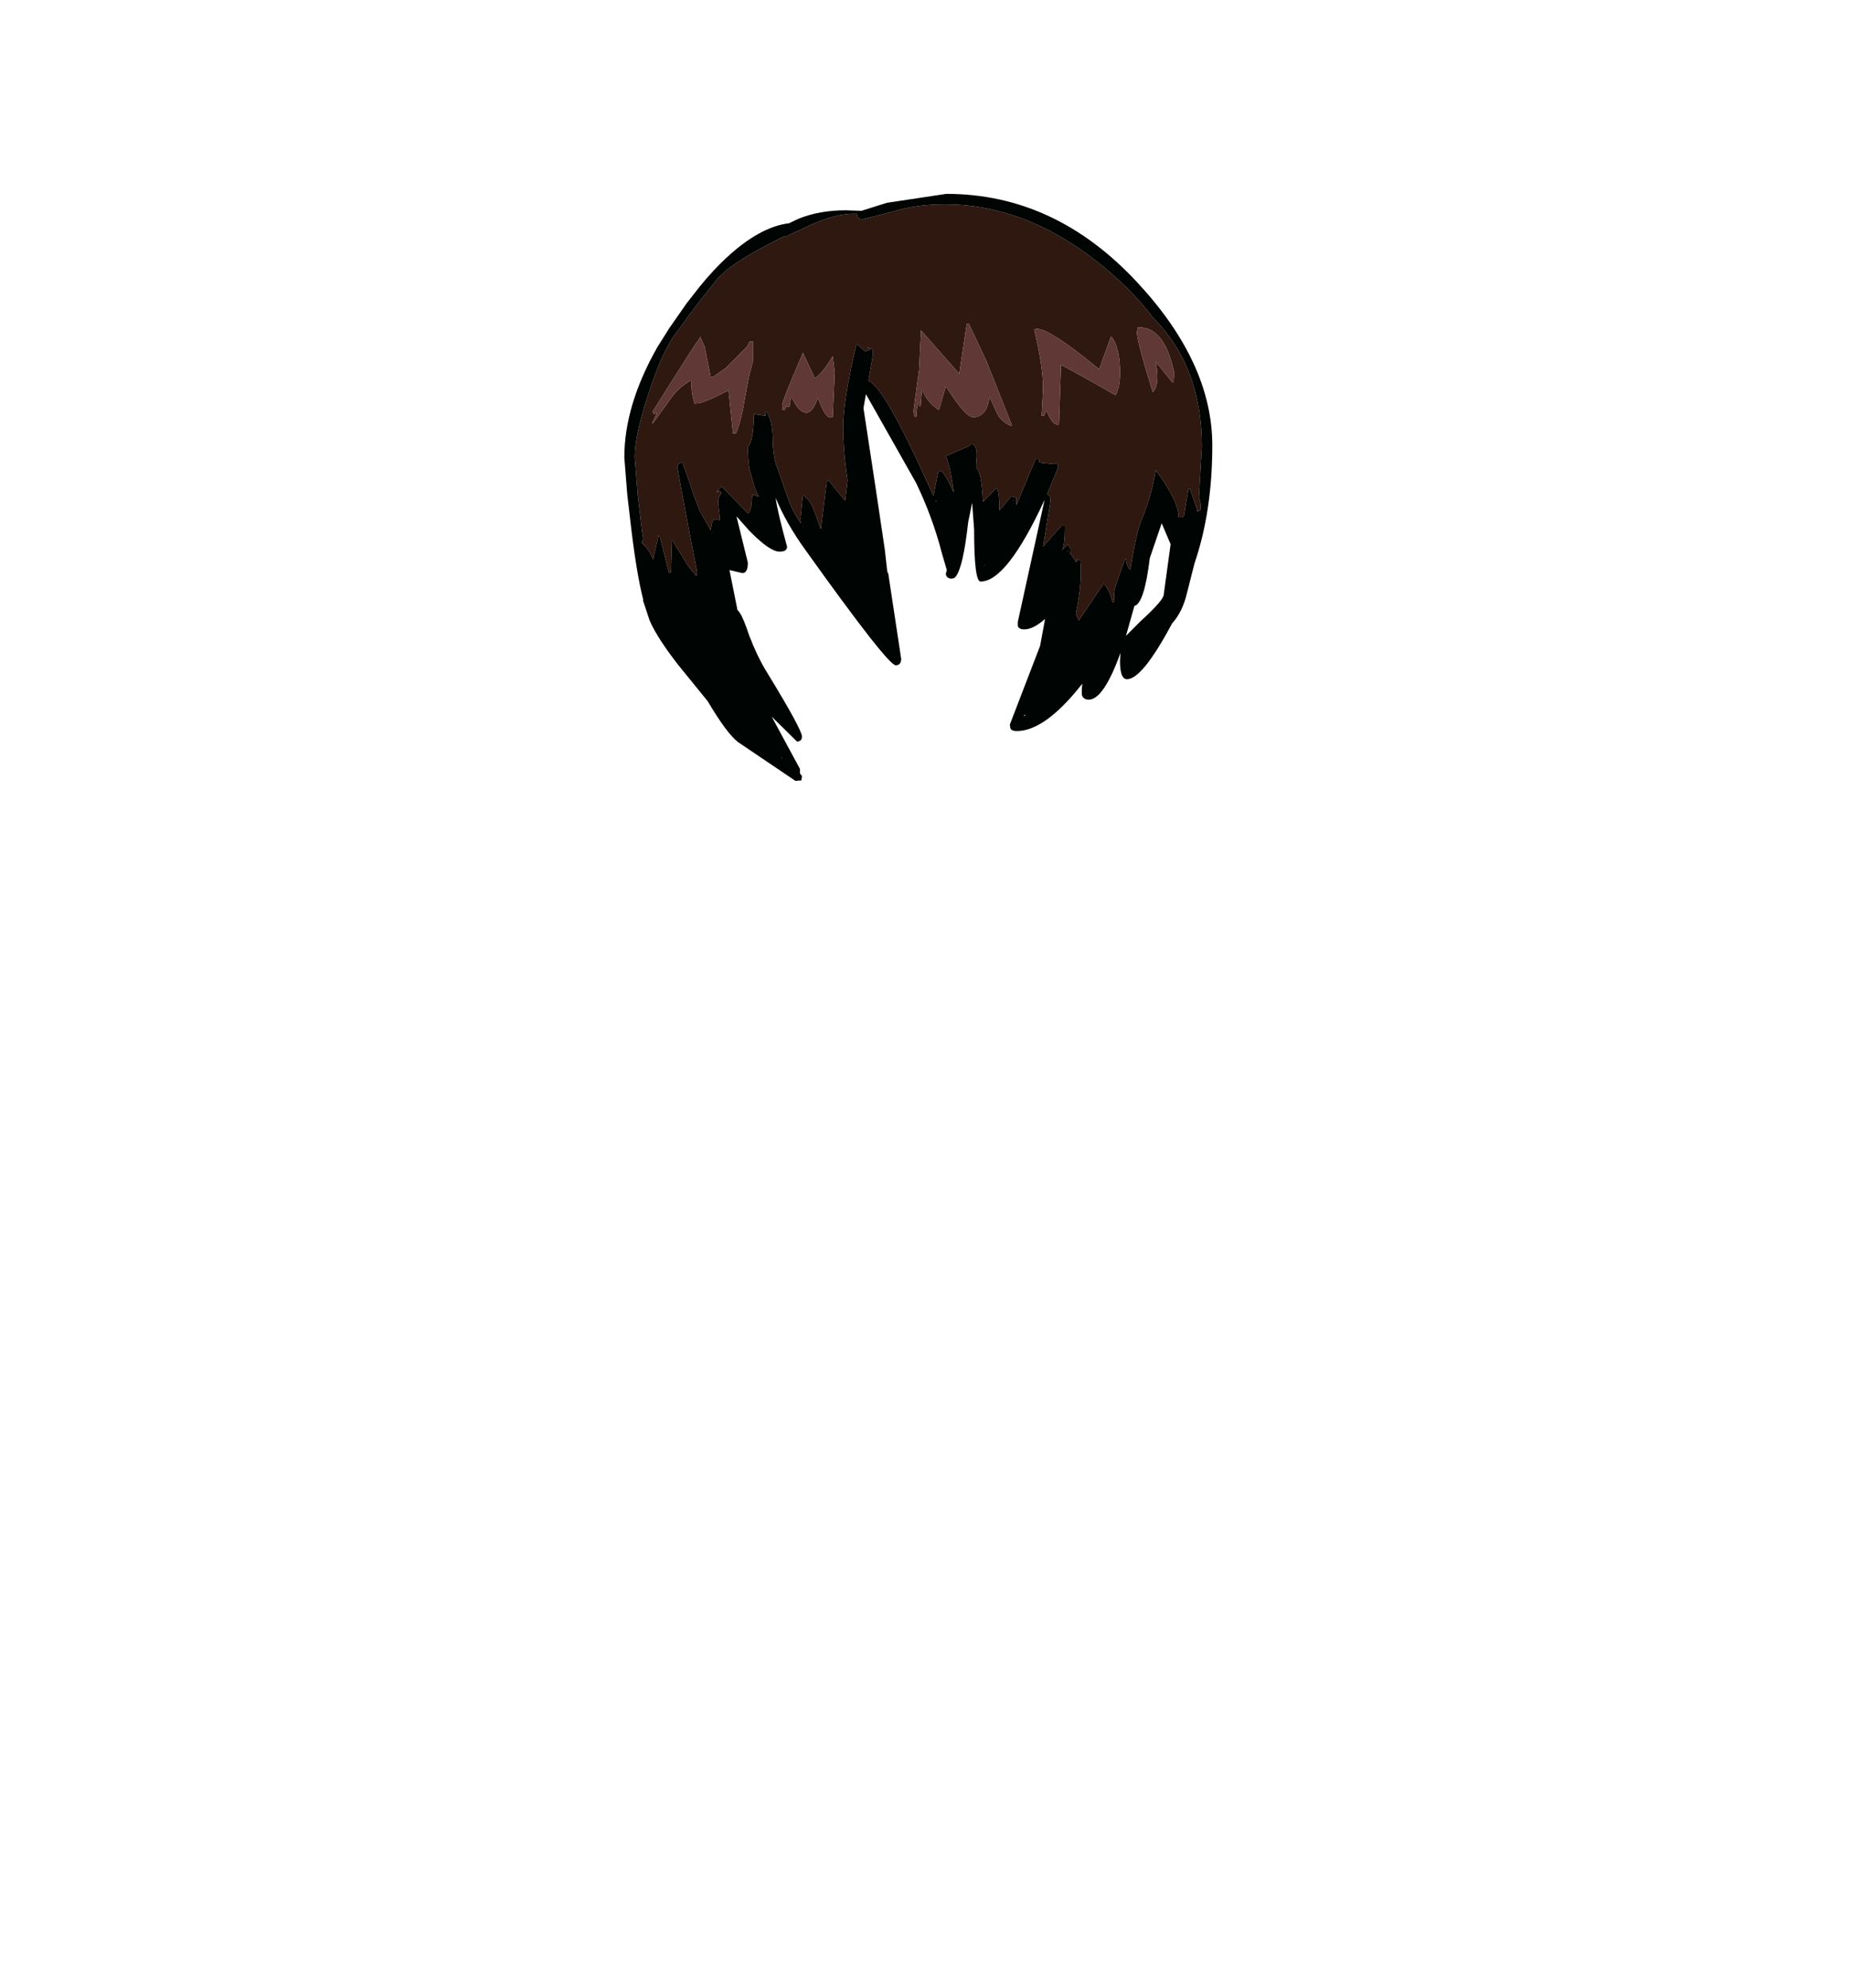 <?xml version="1.0" encoding="UTF-8"?>
<svg xmlns="http://www.w3.org/2000/svg" xmlns:xlink="http://www.w3.org/1999/xlink" width="296px" height="318px" viewBox="0 0 296 318" version="1.1">
<g id="surface1">
<path style=" stroke:none;fill-rule:evenodd;fill:rgb(0%,0%,0%);fill-opacity:1;" d="M 114.973 78.523 L 114.734 78.762 L 114.656 78.684 L 114.734 78.602 L 114.973 78.523 M 139.188 55.965 L 138.789 55.562 L 139.348 55.723 L 139.188 55.965 M 191.586 81.793 L 191.508 81.793 L 191.586 81.633 L 191.586 81.793 M 113.941 85.379 L 114.02 85.301 L 114.102 85.301 L 113.941 85.379 M 165.625 97.816 L 165.465 97.895 L 165.625 97.816 "/>
<path style=" stroke:none;fill-rule:evenodd;fill:rgb(18.431%,9.412%,6.275%);fill-opacity:1;" d="M 114.973 78.523 L 115.449 78.762 L 115.133 79.32 C 114.973 79.641 114.895 80.039 114.895 80.516 L 115.211 83.227 L 114.656 83.066 L 114.02 83.227 L 113.703 84.742 L 113.703 84.82 L 111.957 81.711 L 111.004 79.242 L 110.211 76.848 L 109.18 73.98 C 108.754 73.98 108.488 74.219 108.383 74.695 L 108.781 77.008 L 109.18 79.16 L 109.973 83.387 L 110.211 84.66 L 111.559 91.598 L 111.402 92.156 L 110.211 90.641 L 109.973 90.32 L 107.512 86.336 L 107.352 91.598 L 107.035 91.676 L 105.605 85.938 L 105.367 85.617 L 104.492 89.523 C 104.125 88.516 103.621 87.719 102.984 87.133 L 102.668 86.812 L 102.906 86.176 L 102.906 86.098 L 102.746 85.219 L 102.031 79.16 L 101.555 73.102 C 101.555 70.816 102.297 67.414 103.781 62.898 C 104.84 59.656 105.844 57.184 106.797 55.484 L 107.59 54.051 L 108.781 52.457 L 110.211 50.461 L 111.957 48.152 L 114.895 44.484 L 116.164 43.289 C 118.121 41.691 121.246 39.859 125.531 37.785 L 125.852 37.785 L 129.422 36.113 C 132.387 34.73 134.953 34.094 137.125 34.199 C 137.125 34.785 137.414 35.078 137.996 35.078 L 142.762 33.879 C 145.301 33.082 148.105 32.684 151.176 32.684 C 159.539 32.684 167.555 35.66 175.23 41.613 C 179.043 44.59 182.113 47.645 184.441 50.781 C 189.68 55.988 192.301 62.871 192.301 71.43 L 191.824 79.559 C 192.09 80.199 192.168 80.887 192.062 81.633 L 191.664 81.793 L 191.586 81.633 L 190.395 78.203 L 190.156 78.203 L 189.441 82.508 L 189.281 82.75 L 188.57 82.75 C 188.621 81.102 187.402 78.578 184.918 75.176 C 184.492 77.938 183.727 80.621 182.613 83.227 C 181.98 84.926 181.398 87.559 180.867 91.117 C 180.496 90.852 180.258 90.297 180.152 89.445 L 179.996 89.445 L 178.805 92.793 C 178.273 94.227 178.117 95.371 178.328 96.223 L 178.008 96.379 C 177.691 95 177.215 93.988 176.582 93.352 L 172.609 99.25 L 172.133 98.215 C 172.719 95.344 172.98 92.953 172.93 91.039 L 172.848 89.605 L 172.293 89.445 L 172.371 89.766 L 172.133 89.922 L 172.055 89.684 L 171.262 88.566 L 171.34 87.852 L 170.863 87.055 L 169.91 88.012 C 170.23 87.531 170.387 86.258 170.387 84.184 L 169.754 84.184 L 166.895 87.453 L 168.008 80.598 C 168.164 79.641 168.008 79.133 167.531 79.082 L 169.277 74.855 C 169.328 74.43 169.223 74.164 168.961 74.059 L 168.723 74.219 L 168.402 74.219 L 166.262 73.98 L 166.34 73.422 L 165.703 73.422 L 162.609 80.836 L 162.609 79.641 L 161.812 79.398 L 159.91 81.633 C 159.91 79.559 159.75 78.363 159.434 78.047 L 157.289 80.277 C 157.078 76.824 156.707 75.016 156.176 74.855 L 156.176 74.219 C 156.441 72.094 156.176 71.031 155.383 71.031 L 155.066 71.348 L 151.336 72.941 C 151.812 74.059 152.234 76 152.605 78.762 C 151.547 76.477 150.832 75.336 150.461 75.336 L 150.145 75.336 L 149.352 79.32 L 148 76.371 C 143.66 66.805 140.645 61.648 138.949 60.906 L 139.664 56.762 C 139.719 56.23 139.609 55.883 139.348 55.723 L 138.789 55.562 L 139.188 55.965 L 138.473 56.203 L 138.234 56.043 L 137.043 55.008 C 135.613 61.012 134.902 65.449 134.902 68.32 C 134.902 70.816 135.141 73.66 135.613 76.848 L 135.219 80.117 L 132.52 76.77 L 132.281 77.09 L 131.328 84.66 L 130.297 81.793 C 129.871 80.57 129.266 79.691 128.469 79.16 L 128.074 82.988 L 128.152 83.707 C 127.254 82.484 126.512 81.02 125.93 79.32 L 124.422 74.938 C 123.945 73.926 123.68 72.359 123.629 70.234 C 123.629 68.266 123.281 66.777 122.594 65.77 L 122.355 66.168 L 122.516 66.246 L 122.516 66.484 L 122.277 66.484 L 120.609 66.246 C 120.609 68.637 120.371 70.285 119.895 71.188 L 119.656 71.508 C 119.656 72.785 119.738 73.926 119.895 74.938 L 120.77 78.047 L 121.402 79.48 L 120.609 79.16 L 120.371 79.16 L 120.215 80.914 L 119.895 82.031 L 119.816 82.031 L 119.656 82.109 L 115.449 77.805 L 114.734 78.602 L 114.656 78.684 L 114.734 78.762 L 114.973 78.523 M 187.773 61.066 L 187.855 59.551 C 186.848 54.766 184.996 52.375 182.297 52.375 L 182.059 52.375 L 181.898 53.094 C 181.898 54.051 182.746 57.266 184.441 62.738 C 185.234 61.941 185.395 60.32 184.918 57.875 L 187.617 61.223 L 187.773 61.066 M 178.484 63.219 C 178.961 62.422 179.199 61.223 179.199 59.629 C 179.199 56.867 178.723 54.926 177.77 53.809 L 175.867 59.07 C 170.625 54.766 167.316 52.613 165.941 52.613 L 165.465 52.695 C 166.418 56.629 166.895 59.789 166.895 62.18 L 166.656 66.484 L 167.055 66.484 L 167.371 65.77 L 167.531 65.848 C 167.902 66.805 168.297 67.441 168.723 67.762 L 169.277 68 L 169.434 67.922 L 169.754 58.355 C 172.242 59.684 175.152 61.305 178.484 63.219 M 154.988 51.738 L 154.668 51.738 L 154.668 51.898 L 153.477 59.789 L 147.363 52.855 L 147.047 59.152 L 146.176 65.609 C 146.176 66.195 146.254 66.566 146.414 66.727 L 146.648 66.566 C 146.648 65.449 146.781 64.707 147.047 64.332 C 147.047 64.812 147.125 65.051 147.285 65.051 L 147.523 62.262 L 147.602 62.262 C 147.922 63.484 148.793 64.598 150.223 65.609 L 151.336 61.781 C 153.398 65.078 154.855 66.727 155.699 66.727 C 157.184 66.727 158.055 65.637 158.32 63.457 L 159.512 66.086 C 159.934 66.992 160.703 67.68 161.812 68.16 L 161.895 68 L 157.844 57.797 L 154.988 51.738 M 104.492 67.68 L 107.191 63.934 C 108.094 62.66 109.098 61.703 110.211 61.066 L 110.605 60.824 C 110.605 62.367 110.793 63.617 111.164 64.574 L 111.957 64.492 L 113.703 63.855 L 116.164 62.66 L 116.562 62.422 L 117.277 69.355 L 117.754 69.355 C 118.336 67.922 118.812 66.035 119.18 63.695 L 119.895 59.949 L 120.453 57.875 L 120.453 54.609 L 119.977 54.609 L 119.5 55.484 L 116.164 58.832 L 114.02 60.348 L 113.703 60.27 L 112.75 55.484 L 112.035 53.891 L 111.957 54.051 L 111.004 55.484 L 110.211 56.68 L 104.414 65.848 L 104.652 66.246 L 105.129 66.086 L 104.336 67.68 L 104.492 67.68 M 133.551 59.551 L 133.234 57 C 132.07 58.914 131.117 60.082 130.375 60.508 L 128.469 56.441 C 126.246 61.598 125.137 64.387 125.137 64.812 L 125.215 65.609 L 125.613 65.527 L 125.77 64.812 L 125.852 65.051 L 126.328 65.051 L 126.566 63.457 L 126.645 63.457 C 127.387 65.156 128.18 66.008 129.027 66.008 C 129.715 66.008 130.324 65.211 130.852 63.617 L 131.566 65.371 C 132.043 66.328 132.492 66.805 132.914 66.805 L 133.234 66.727 L 133.551 59.551 M 114.02 85.301 L 113.941 85.379 L 114.02 85.301 M 125.055 121.172 L 124.977 121.172 L 125.055 121.172 "/>
<path style=" stroke:none;fill-rule:evenodd;fill:rgb(37.647%,21.961%,21.176%);fill-opacity:1;" d="M 191.586 81.633 L 191.664 81.793 L 191.586 81.793 L 191.586 81.633 M 187.617 61.223 L 184.918 57.875 C 185.395 60.32 185.234 61.941 184.441 62.738 C 182.746 57.266 181.898 54.051 181.898 53.094 L 182.059 52.375 L 182.297 52.375 C 184.996 52.375 186.848 54.766 187.855 59.551 L 187.773 61.066 L 187.617 61.223 M 178.484 63.219 C 175.152 61.305 172.242 59.684 169.754 58.355 L 169.434 67.922 L 169.277 68 L 168.723 67.762 C 168.297 67.441 167.902 66.805 167.531 65.848 L 167.371 65.77 L 167.055 66.484 L 166.656 66.484 L 166.895 62.18 C 166.895 59.789 166.418 56.629 165.465 52.695 L 165.941 52.613 C 167.316 52.613 170.625 54.766 175.867 59.07 L 177.77 53.809 C 178.723 54.926 179.199 56.867 179.199 59.629 C 179.199 61.223 178.961 62.422 178.484 63.219 M 169.672 84.98 L 169.754 85.141 L 169.672 84.98 M 170.863 88.25 L 170.785 88.168 L 170.863 88.09 L 170.863 88.25 M 154.988 51.738 L 157.844 57.797 L 161.895 68 L 161.812 68.16 C 160.703 67.68 159.934 66.992 159.512 66.086 L 158.32 63.457 C 158.055 65.637 157.184 66.727 155.699 66.727 C 154.855 66.727 153.398 65.078 151.336 61.781 L 150.223 65.609 C 148.793 64.598 147.922 63.484 147.602 62.262 L 147.523 62.262 L 147.285 65.051 C 147.125 65.051 147.047 64.812 147.047 64.332 C 146.781 64.707 146.648 65.449 146.648 66.566 L 146.414 66.727 C 146.254 66.566 146.176 66.195 146.176 65.609 L 147.047 59.152 L 147.363 52.855 L 153.477 59.789 L 154.668 51.898 L 154.668 51.738 L 154.988 51.738 M 104.336 67.68 L 105.129 66.086 L 104.652 66.246 L 104.414 65.848 L 110.211 56.68 L 111.004 55.484 L 111.957 54.051 L 112.035 53.891 L 112.75 55.484 L 113.703 60.27 L 114.02 60.348 L 116.164 58.832 L 119.5 55.484 L 119.977 54.609 L 120.453 54.609 L 120.453 57.875 L 119.895 59.949 L 119.18 63.695 C 118.812 66.035 118.336 67.922 117.754 69.355 L 117.277 69.355 L 116.562 62.422 L 116.164 62.66 L 113.703 63.855 L 111.957 64.492 L 111.164 64.574 C 110.793 63.617 110.605 62.367 110.605 60.824 L 110.211 61.066 C 109.098 61.703 108.094 62.66 107.191 63.934 L 104.492 67.68 L 104.336 67.68 M 133.551 59.551 L 133.234 66.727 L 132.914 66.805 C 132.492 66.805 132.043 66.328 131.566 65.371 L 130.852 63.617 C 130.324 65.211 129.715 66.008 129.027 66.008 C 128.18 66.008 127.387 65.156 126.645 63.457 L 126.566 63.457 L 126.328 65.051 L 125.852 65.051 L 125.77 64.812 L 125.613 65.527 L 125.215 65.609 L 125.137 64.812 C 125.137 64.387 126.246 61.598 128.469 56.441 L 130.375 60.508 C 131.117 60.082 132.07 58.914 133.234 57 L 133.551 59.551 M 128.551 84.262 L 128.469 84.184 L 128.551 84.184 L 128.551 84.262 M 162.133 79.957 L 162.133 80.117 L 162.051 80.117 L 162.133 79.957 M 150.621 76.371 L 150.621 76.293 L 150.621 76.371 M 149.746 80.199 L 149.668 80.117 L 149.906 80.117 L 149.746 80.199 "/>
<path style=" stroke:none;fill-rule:evenodd;fill:rgb(42.353%,43.922%,68.627%);fill-opacity:1;" d="M 187.773 61.066 L 187.617 61.223 L 187.773 61.066 M 104.492 67.68 L 104.336 67.68 L 104.492 67.68 "/>
<path style=" stroke:none;fill-rule:evenodd;fill:rgb(0%,1.569%,0.784%);fill-opacity:1;" d="M 135.297 33.641 L 137.84 33.723 L 141.887 32.445 L 151.414 31.012 C 163.059 31.012 173.273 35.766 182.059 45.281 C 189.996 53.836 193.969 62.5 193.969 71.27 C 193.969 78.285 193.016 84.582 191.109 90.164 L 189.918 94.867 C 189.441 96.887 188.648 98.508 187.535 99.73 C 184.359 105.68 181.953 108.656 180.312 108.656 C 179.57 108.656 179.199 107.676 179.199 105.707 L 179.281 104.434 C 177.48 109.43 175.785 111.926 174.199 111.926 C 173.617 111.926 173.246 111.66 173.086 111.129 L 173.086 110.25 L 173.168 109.375 L 172.133 110.648 C 168.59 114.848 165.438 116.949 162.688 116.949 C 162.105 116.949 161.762 116.789 161.656 116.469 L 161.574 115.91 L 166.418 103.316 L 167.211 99.012 C 165.941 100.129 164.832 100.684 163.879 100.684 C 163.297 100.684 162.953 100.5 162.848 100.129 L 162.848 99.488 L 167.133 79.957 C 163.109 88.676 159.695 93.031 156.891 93.031 C 156.203 93.031 155.859 90.27 155.859 84.742 L 155.543 80.438 L 154.906 83.547 C 154.379 88.328 153.715 91.227 152.922 92.234 L 152.684 92.473 L 152.285 92.555 L 152.051 92.555 C 151.574 92.449 151.336 92.184 151.336 91.758 L 151.492 91.199 L 150.699 88.488 C 149.695 84.609 148.316 80.863 146.57 77.246 L 138.551 63.059 L 138.156 65.289 L 140.062 77.805 L 140.539 80.996 L 141.57 87.93 L 141.965 91.438 L 142.125 91.758 L 144.188 105.391 C 144.188 106.078 143.898 106.426 143.316 106.426 C 142.469 106.426 137.68 100.312 128.945 88.09 C 126.828 85.168 125.215 82.352 124.102 79.641 C 124.262 80.969 124.871 83.574 125.93 87.453 C 125.93 87.984 125.531 88.25 124.738 88.25 C 123.68 88.25 122.066 87.133 119.895 84.902 L 117.832 82.59 L 119.656 90.004 C 119.656 91.117 119.367 91.676 118.785 91.676 L 116.719 91.199 L 117.992 97.578 C 118.414 97.949 118.891 98.879 119.418 100.367 L 119.895 101.723 C 120.797 104.059 121.75 106.027 122.754 107.621 C 126.457 113.68 128.312 117.082 128.312 117.824 C 128.312 118.355 128.047 118.621 127.516 118.621 L 123.469 114.637 L 127.992 123.008 L 127.992 123.723 L 128.312 124.121 L 128.23 124.84 L 127.277 124.922 L 118.07 118.703 C 116.852 117.746 115.238 115.566 113.227 112.164 L 109.336 107.383 L 108.305 106.105 L 107.352 104.832 C 105.711 102.598 104.574 100.738 103.938 99.25 L 103.145 96.859 L 102.906 96.141 L 102.906 95.902 C 102.219 93.191 101.582 89.418 101 84.582 L 100.367 79.16 L 99.891 73.184 C 99.891 67.602 101.664 61.703 105.207 55.484 L 107.113 52.457 L 109.895 48.469 L 110.211 48.07 L 111.957 45.84 C 113.387 44.086 114.789 42.57 116.164 41.293 C 119.762 37.945 123.125 36.086 126.246 35.715 L 127.754 34.996 C 129.977 34.094 132.492 33.641 135.297 33.641 M 191.664 81.793 L 192.062 81.633 C 192.168 80.887 192.09 80.199 191.824 79.559 L 192.301 71.43 C 192.301 62.871 189.68 55.988 184.441 50.781 C 182.113 47.645 179.043 44.59 175.23 41.613 C 167.555 35.66 159.539 32.684 151.176 32.684 C 148.105 32.684 145.301 33.082 142.762 33.879 L 137.996 35.078 C 137.414 35.078 137.125 34.785 137.125 34.199 C 134.953 34.094 132.387 34.73 129.422 36.113 L 125.852 37.785 L 125.531 37.785 C 121.246 39.859 118.121 41.691 116.164 43.289 L 114.895 44.484 L 111.957 48.152 L 110.211 50.461 L 108.781 52.457 L 107.59 54.051 L 106.797 55.484 C 105.844 57.184 104.84 59.656 103.781 62.898 C 102.297 67.414 101.555 70.816 101.555 73.102 L 102.031 79.16 L 102.746 85.219 L 102.906 86.098 L 102.906 86.176 L 102.668 86.812 L 102.984 87.133 C 103.621 87.719 104.125 88.516 104.492 89.523 L 105.367 85.617 L 105.605 85.938 L 107.035 91.676 L 107.352 91.598 L 107.512 86.336 L 109.973 90.32 L 110.211 90.641 L 111.402 92.156 L 111.559 91.598 L 110.211 84.66 L 109.973 83.387 L 109.18 79.16 L 108.781 77.008 L 108.383 74.695 C 108.488 74.219 108.754 73.98 109.18 73.98 L 110.211 76.848 L 111.004 79.242 L 111.957 81.711 L 113.703 84.82 L 113.703 84.742 L 114.02 83.227 L 114.656 83.066 L 115.211 83.227 L 114.895 80.516 C 114.895 80.039 114.973 79.641 115.133 79.32 L 115.449 78.762 L 114.973 78.523 L 114.734 78.602 L 115.449 77.805 L 119.656 82.109 L 119.816 82.031 L 119.895 82.031 L 120.215 80.914 L 120.371 79.16 L 120.609 79.16 L 121.402 79.48 L 120.77 78.047 L 119.895 74.938 C 119.738 73.926 119.656 72.785 119.656 71.508 L 119.895 71.188 C 120.371 70.285 120.609 68.637 120.609 66.246 L 122.277 66.484 L 122.516 66.484 L 122.516 66.246 L 122.355 66.168 L 122.594 65.77 C 123.281 66.777 123.629 68.266 123.629 70.234 C 123.68 72.359 123.945 73.926 124.422 74.938 L 125.93 79.32 C 126.512 81.02 127.254 82.484 128.152 83.707 L 128.074 82.988 L 128.469 79.16 C 129.266 79.691 129.871 80.57 130.297 81.793 L 131.328 84.66 L 132.281 77.09 L 132.52 76.77 L 135.219 80.117 L 135.613 76.848 C 135.141 73.66 134.902 70.816 134.902 68.32 C 134.902 65.449 135.613 61.012 137.043 55.008 L 138.234 56.043 L 138.473 56.203 L 139.188 55.965 L 139.348 55.723 C 139.609 55.883 139.719 56.23 139.664 56.762 L 138.949 60.906 C 140.645 61.648 143.66 66.805 148 76.371 L 149.352 79.32 L 150.145 75.336 L 150.461 75.336 C 150.832 75.336 151.547 76.477 152.605 78.762 C 152.234 76 151.812 74.059 151.336 72.941 L 155.066 71.348 L 155.383 71.031 C 156.176 71.031 156.441 72.094 156.176 74.219 L 156.176 74.855 C 156.707 75.016 157.078 76.824 157.289 80.277 L 159.434 78.047 C 159.75 78.363 159.91 79.559 159.91 81.633 L 161.812 79.398 L 162.609 79.641 L 162.609 80.836 L 165.703 73.422 L 166.34 73.422 L 166.262 73.98 L 168.402 74.219 L 168.723 74.219 L 168.961 74.059 C 169.223 74.164 169.328 74.43 169.277 74.855 L 167.531 79.082 C 168.008 79.133 168.164 79.641 168.008 80.598 L 166.895 87.453 L 169.754 84.184 L 170.387 84.184 C 170.387 86.258 170.23 87.531 169.91 88.012 L 170.863 87.055 L 171.34 87.852 L 171.262 88.566 L 172.055 89.684 L 172.133 89.922 L 172.371 89.766 L 172.293 89.445 L 172.848 89.605 L 172.93 91.039 C 172.98 92.953 172.719 95.344 172.133 98.215 L 172.609 99.25 L 176.582 93.352 C 177.215 93.988 177.691 95 178.008 96.379 L 178.328 96.223 C 178.117 95.371 178.273 94.227 178.805 92.793 L 179.996 89.445 L 180.152 89.445 C 180.258 90.297 180.496 90.852 180.867 91.117 C 181.398 87.559 181.98 84.926 182.613 83.227 C 183.727 80.621 184.492 77.938 184.918 75.176 C 187.402 78.578 188.621 81.102 188.57 82.75 L 189.281 82.75 L 189.441 82.508 L 190.156 78.203 L 190.395 78.203 L 191.586 81.633 L 191.508 81.793 L 191.664 81.793 M 185.871 83.707 L 183.965 89.285 C 183.383 94.121 182.562 96.672 181.504 96.938 L 180.152 101.723 L 182.457 99.41 C 184.891 97.18 186.133 95.77 186.188 95.184 L 187.297 87.055 L 185.871 83.707 M 169.672 84.98 L 169.754 85.141 L 169.672 84.98 M 170.863 88.25 L 170.863 88.09 L 170.785 88.168 L 170.863 88.25 M 128.551 84.262 L 128.551 84.184 L 128.469 84.184 L 128.551 84.262 M 123.707 86.098 L 123.469 86.098 L 123.707 86.098 M 113.941 85.379 L 114.102 85.301 L 114.02 85.301 L 113.941 85.379 M 162.133 79.957 L 162.051 80.117 L 162.133 80.117 L 162.133 79.957 M 157.605 90.48 L 157.527 90.402 L 157.527 90.48 L 157.605 90.48 M 149.746 80.199 L 149.906 80.117 L 149.668 80.117 L 149.746 80.199 M 150.621 76.371 L 150.621 76.293 L 150.621 76.371 M 165.625 97.816 L 165.465 97.895 L 165.625 97.816 M 164.035 114.477 L 163.957 114.316 L 163.797 114.555 L 164.035 114.477 M 124.977 121.172 L 125.137 121.332 L 125.055 121.172 L 124.977 121.172 "/>
</g>
</svg>
